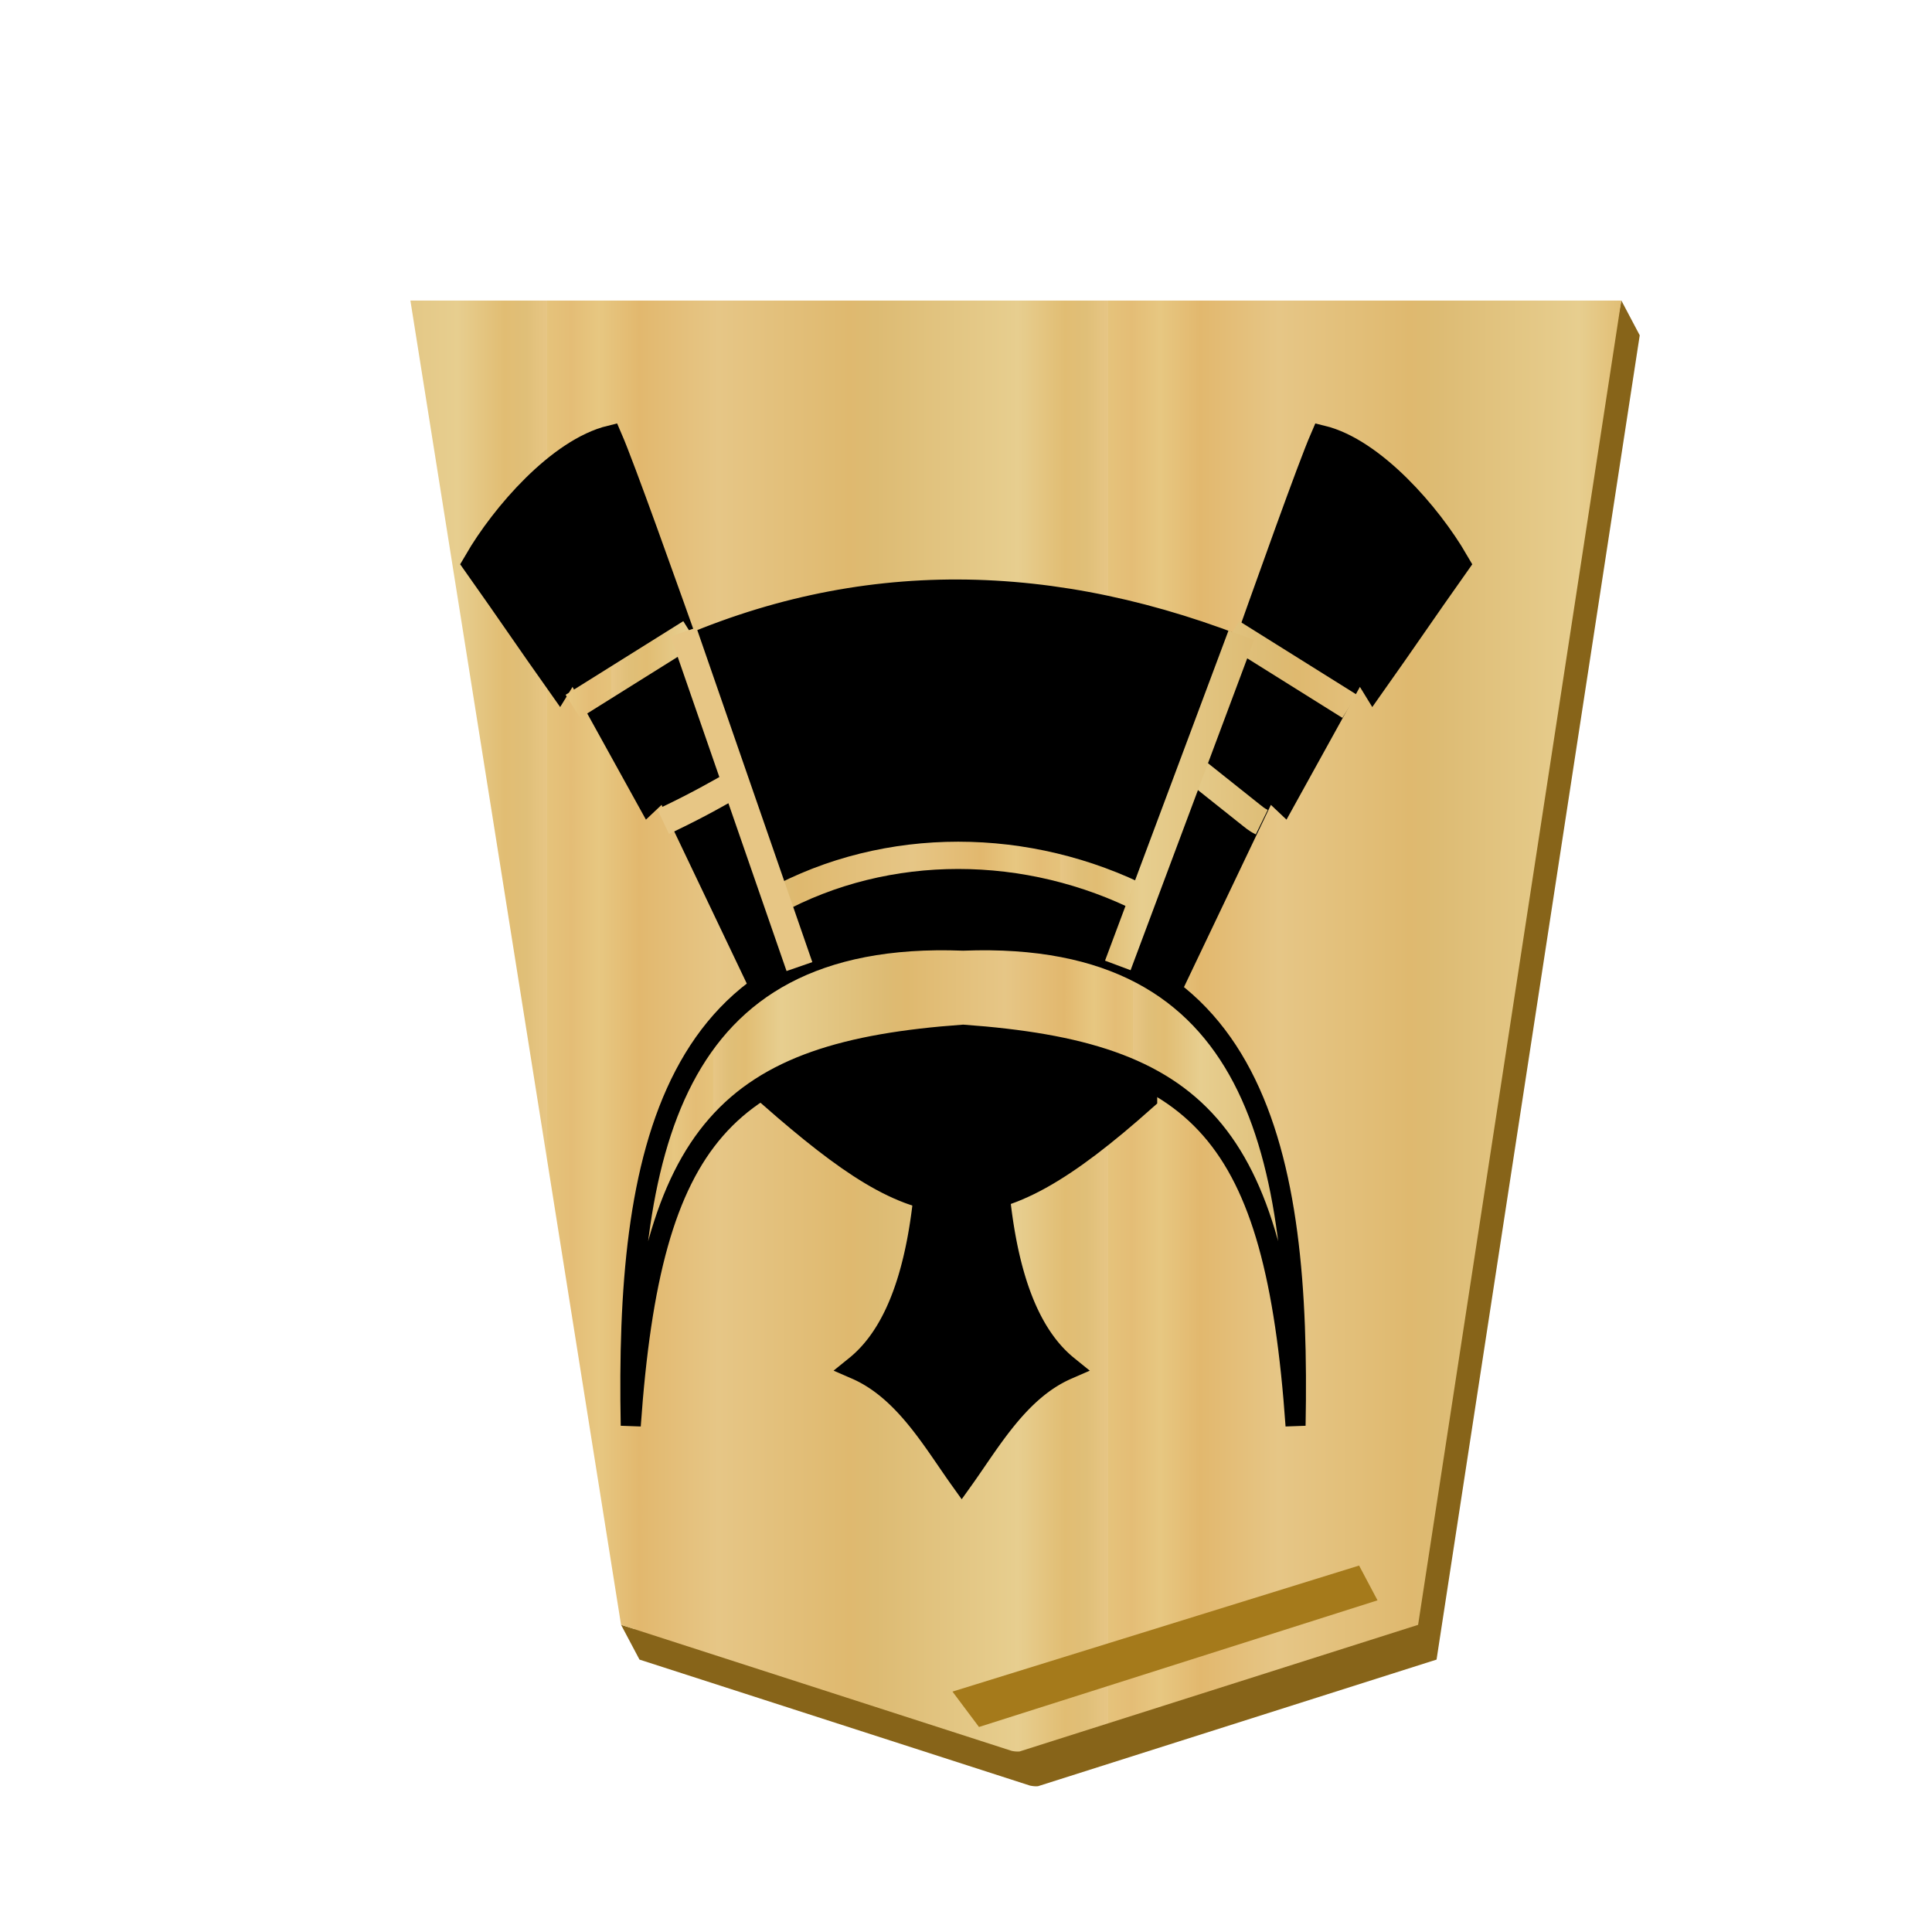<svg xmlns="http://www.w3.org/2000/svg" xmlns:xlink="http://www.w3.org/1999/xlink" viewBox="0 0 60 60"><defs><linearGradient id="a"><stop offset="0" stop-color="#dfb459"/><stop offset=".033" stop-color="#dead54"/><stop offset=".093" stop-color="#e1b85f"/><stop offset=".165" stop-color="#dba84d"/><stop offset=".305" stop-color="#dfb765"/><stop offset=".539" stop-color="#d8a94e"/><stop offset=".586" stop-color="#d5ab53"/><stop offset=".84" stop-color="#e0bf6e"/><stop offset=".924" stop-color="#daae52"/><stop offset=".962" stop-color="#d9af57"/><stop offset="1" stop-color="#e1b663"/></linearGradient><linearGradient xlink:href="#a" id="c" x1="148.368" y1="49.819" x2="129.504" y2="49.819" gradientUnits="userSpaceOnUse" spreadMethod="repeat"/><linearGradient xlink:href="#b" id="f" x1="-40.518" y1="236.614" x2="184.164" y2="236.614" gradientUnits="userSpaceOnUse" spreadMethod="repeat"/><linearGradient xlink:href="#b" id="g" x1="262.772" y1="142.935" x2="280.5" y2="142.935" gradientUnits="userSpaceOnUse" spreadMethod="repeat"/><linearGradient xlink:href="#b" id="h" x1="295.323" y1="90.705" x2="311.338" y2="90.705" gradientUnits="userSpaceOnUse"/><linearGradient xlink:href="#b" id="i" x1="296.145" y1="93.368" x2="313.361" y2="93.368" gradientUnits="userSpaceOnUse" spreadMethod="repeat"/><linearGradient xlink:href="#b" id="j" x1="294.715" y1="93.394" x2="311.827" y2="93.394" gradientUnits="userSpaceOnUse"/><linearGradient id="b"><stop offset="0" stop-color="#e5c37b"/><stop offset=".042" stop-color="#e4bd76"/><stop offset=".093" stop-color="#e7c781"/><stop offset=".165" stop-color="#e2b86e"/><stop offset=".305" stop-color="#e6c686"/><stop offset=".539" stop-color="#dfb96f"/><stop offset=".586" stop-color="#ddbb73"/><stop offset=".84" stop-color="#e7ce8f"/><stop offset=".924" stop-color="#e1bd73"/><stop offset=".962" stop-color="#e0bf78"/><stop offset="1" stop-color="#e7c685"/></linearGradient><linearGradient xlink:href="#b" id="e" gradientUnits="userSpaceOnUse" x1="148.368" y1="49.819" x2="129.504" y2="49.819" spreadMethod="repeat"/><filter id="d"><feGaussianBlur in="SourceAlpha" result="blur" stdDeviation="2"/><feOffset result="offsetBlur" dx="2" dy="2"/><feBlend in="SourceGraphic" in2="offsetBlur"/></filter></defs><g transform="translate(-88.746 -20.034) scale(.923)" fill="url(#c)" filter="url(#d)"><path d="M148.703 29.817l-.234 1.17h-39.89l6.924 43.53-.457-.142.62 1.17 13.14 4.24c.09.018.18.03.27.02l13.409-4.26 6.836-44.558z" fill="#876419"/><path d="M-37.3-31.01l-13.408 4.26-6.837 44.558h40.743L-23.89-26.75l-13.138-4.239a.885.885 0 00-.271-.021z" fill="url(#e)" transform="rotate(180 45.578 23.813)"/></g><path d="M29.58 52.534l.823 1.099L42.78 49.7l-.572-1.08z" fill="#a57a1b"/><g stroke="#000"><path d="M282.83 136.555c.204-5.885-.282-11.142-3.009-13.33 2.021-.873 3.212-2.979 4.365-4.578 1.154 1.6 2.344 3.705 4.365 4.579-2.727 2.187-3.213 7.444-3.009 13.33v0a4.466 4.466 0 01-1.356.232 4.436 4.436 0 01-1.356-.233z" transform="matrix(-.747 0 0 -.753 242.153 135.258)"/><path transform="matrix(-.058 0 0 -.069 45.87 51.972)" d="M97.159 111.627c-2.764 121.39 19.614 224.192 177.984 219.075 158.37 5.117 180.748-97.685 177.985-219.075-11.066 132.287-51.513 167.404-177.985 175.038-126.471-7.634-166.92-42.75-177.984-175.038z" fill="url(#f)" stroke-width="10.741"/><path transform="matrix(-.058 0 0 -.069 45.87 51.972)" d="M166.796 305.119l-54.464 95.975-8.754-6.962-40.59 61.712-7.283-9.989c-17.703 21.022-27.021 32.762-44.724 53.784 14.216 20.56 44.13 49.69 71.96 55.397 13.294-25.846 83.135-195.794 102.034-237.34M380.21 305.12l54.464 95.975 8.754-6.962 40.59 61.712 7.283-9.989c17.702 21.022 27.021 32.762 44.724 53.784-14.216 20.56-44.13 49.69-71.961 55.397-13.293-25.846-83.134-195.794-102.034-237.34" stroke-width="13.427"/><path d="M38.958 20.348c-6.238-2.538-12.268-2.62-18.07 0l3.408 9.674c3.41-1.355 7.785-1.637 11.2.077z" stroke-width=".834"/><path d="M277.406 142.092c4.274 2.182 9.44 2.242 13.608-.03" fill="none" stroke="url(#g)" transform="rotate(179.906 135.298 74.072) scale(.847)"/></g><path transform="rotate(180 148.955 50.76) scale(.847)" d="M305.46 89.714c.226.11.292.193.382.255l2.24 1.784m19.326-2.021c-1.58.755-1.927 1.009-2.89 1.514" fill="none" stroke="url(#h)"/><path d="M303.51 92.019l4.313 2.699m24.169-2.7l-4.314 2.7" transform="rotate(180 149.494 49.938) scale(.847)" fill="none" stroke="url(#i)"/><path d="M305.415 99.305l4.528-12.106m11.673-.042l4.25 12.266" fill="none" stroke="url(#j)" transform="rotate(180 148.618 51.92) scale(.847)"/><path d="M35.515 34.08c-4.972 4.43-6.805 4.062-11.53-.073 2.424-.99 2.606-.875 5.67-1.424 2.83.577 2.341.102 5.86 1.496z" stroke="#000" stroke-width=".847"/></svg>